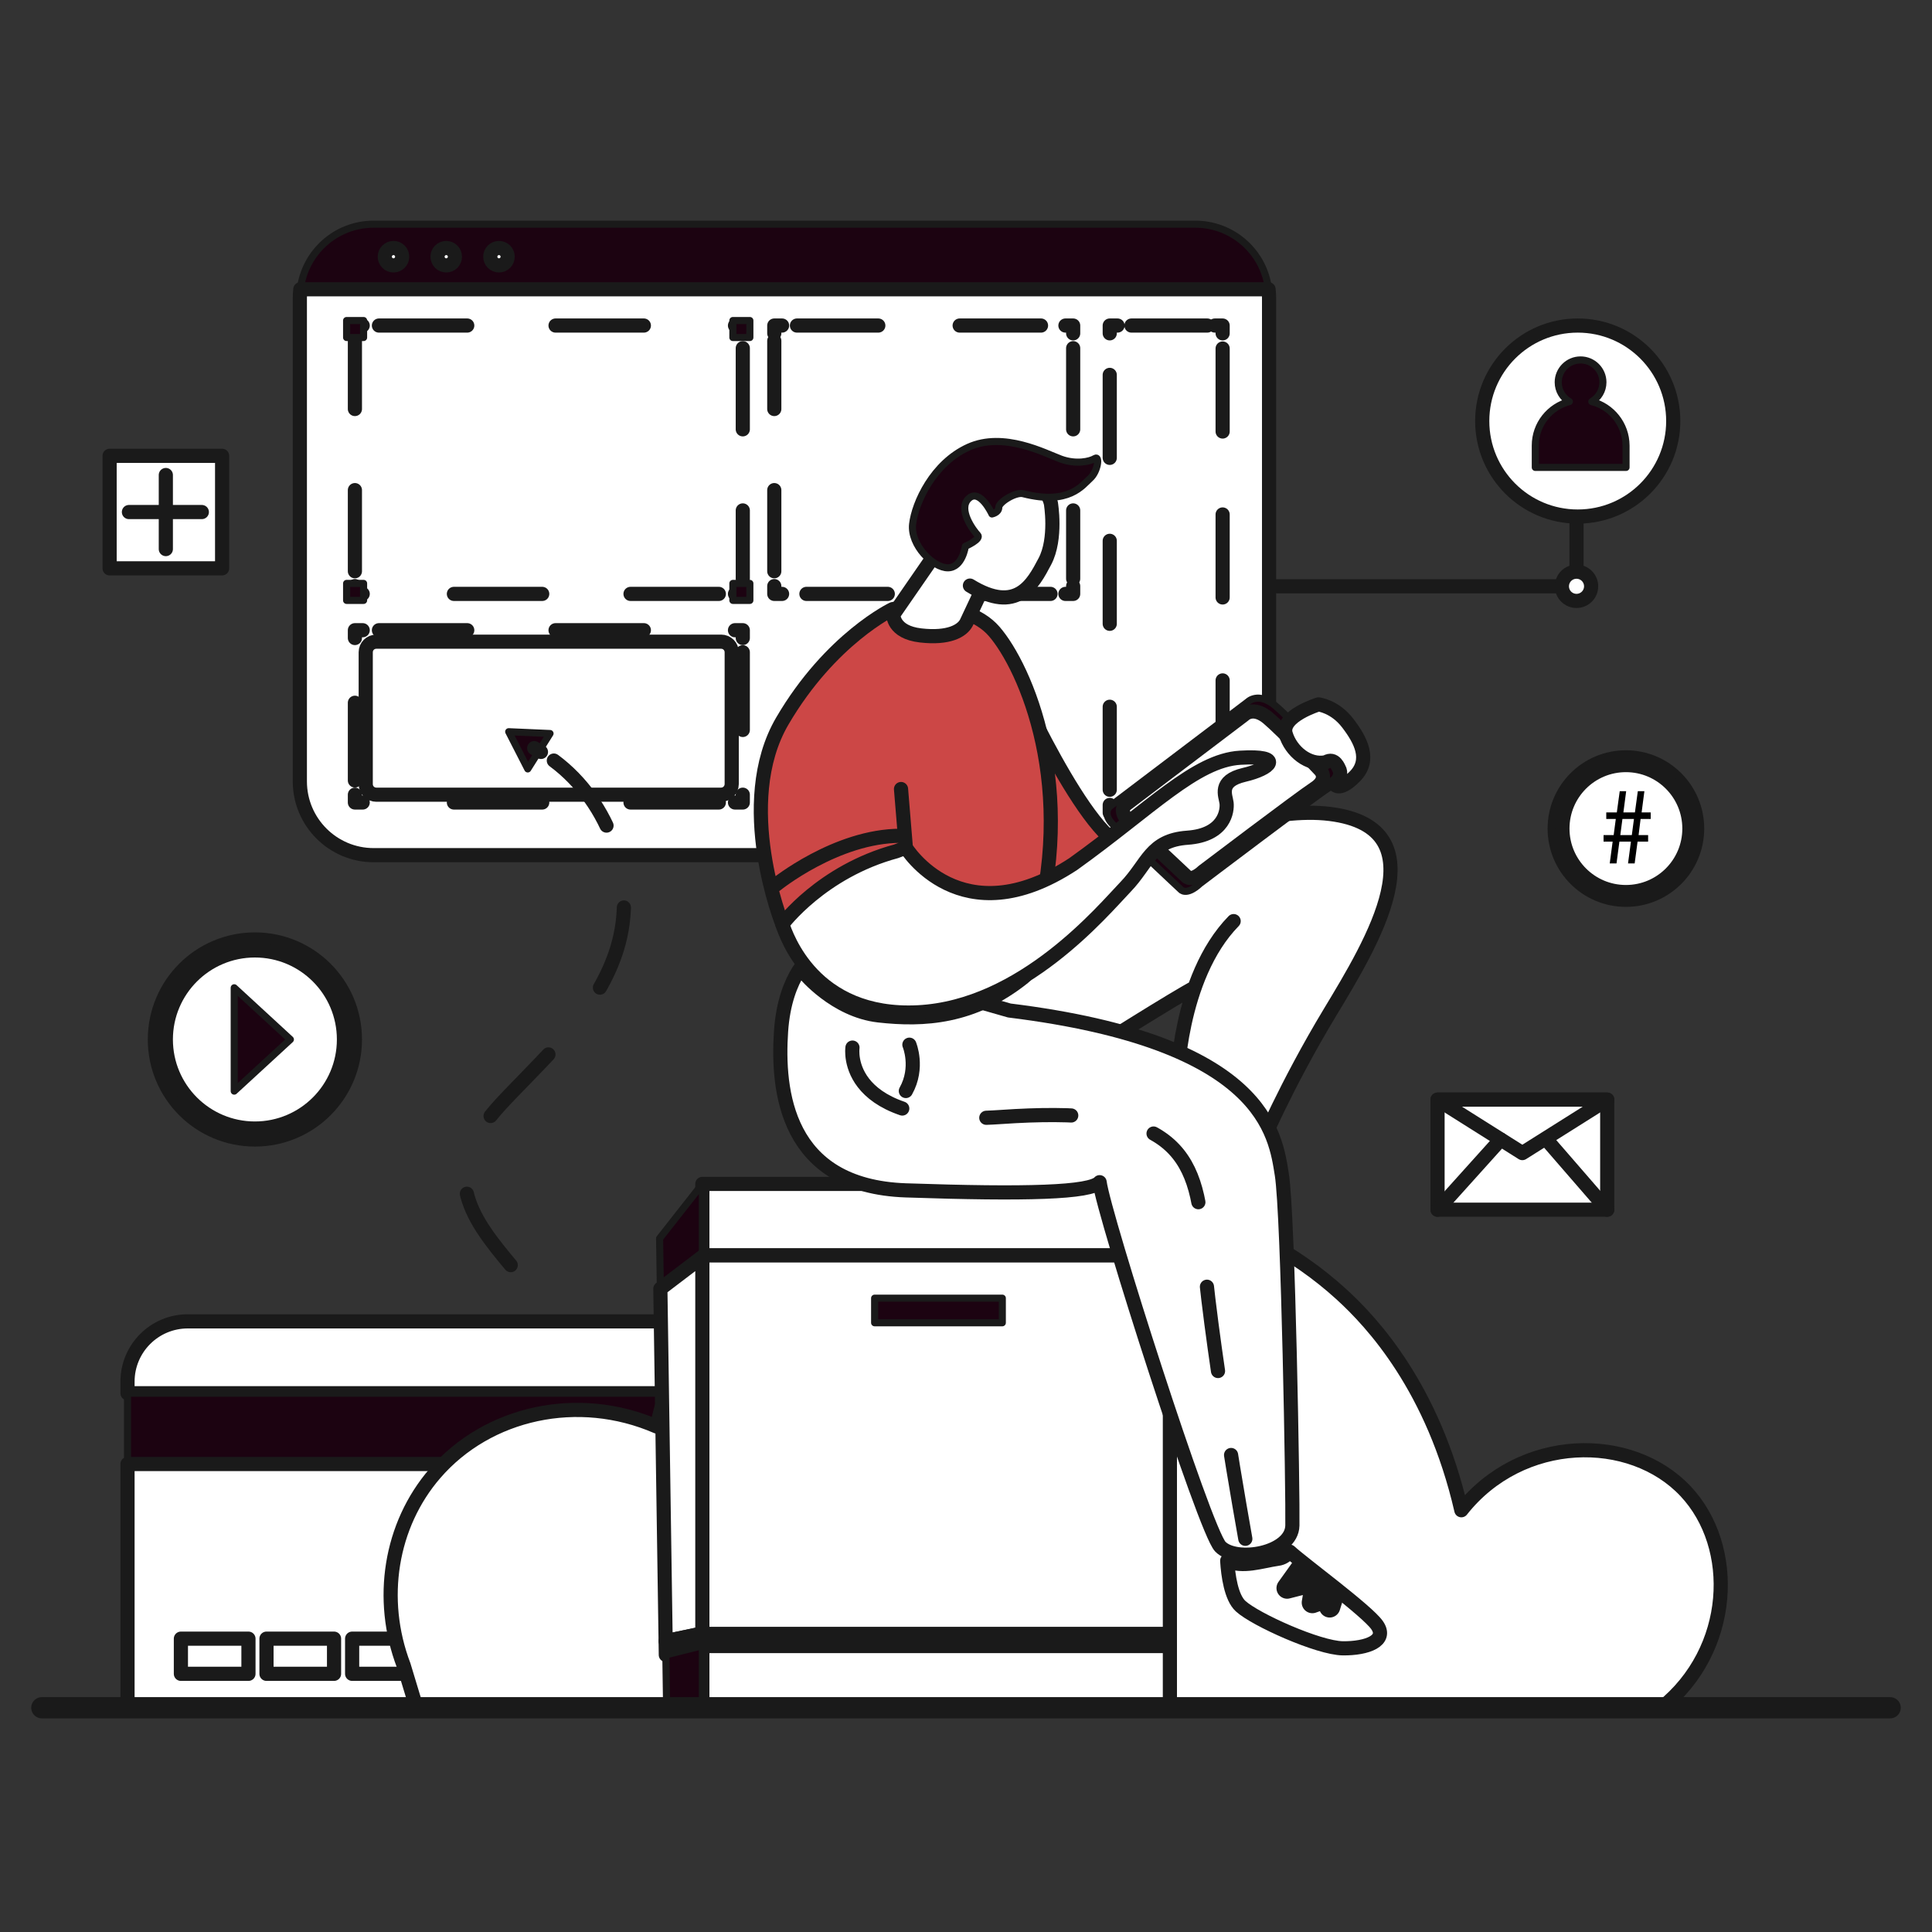 <svg width="550" height="550" viewBox="0 0 550 550" fill="none" xmlns="http://www.w3.org/2000/svg">
<rect x="0" y="0" width="550" height="550" fill="#333333" stroke="none"/>
<path d="M354.512 166.907H448.8V143.66" stroke="#1A1A1A" stroke-width="4.033" stroke-miterlimit="10" stroke-linecap="round" stroke-linejoin="round"/>
<path d="M340.267 63.818H106.37C95.609 63.818 86.754 71.903 85.507 82.335H361.112C359.883 71.903 351.028 63.818 340.267 63.818Z" fill="#1C0311" stroke="#1A1A1A" stroke-width="2.016" stroke-miterlimit="10" stroke-linecap="round" stroke-linejoin="round"/>
<path d="M112.017 75.552C113.384 75.552 114.492 74.444 114.492 73.077C114.492 71.71 113.384 70.602 112.017 70.602C110.65 70.602 109.542 71.71 109.542 73.077C109.542 74.444 110.65 75.552 112.017 75.552Z" fill="white" stroke="#1A1A1A" stroke-width="4.033" stroke-miterlimit="10" stroke-linecap="round" stroke-linejoin="round"/>
<path d="M127.032 75.552C128.399 75.552 129.507 74.444 129.507 73.077C129.507 71.71 128.399 70.602 127.032 70.602C125.665 70.602 124.557 71.71 124.557 73.077C124.557 74.444 125.665 75.552 127.032 75.552Z" fill="white" stroke="#1A1A1A" stroke-width="4.033" stroke-miterlimit="10" stroke-linecap="round" stroke-linejoin="round"/>
<path d="M142.047 75.552C143.413 75.552 144.522 74.444 144.522 73.077C144.522 71.71 143.413 70.602 142.047 70.602C140.68 70.602 139.572 71.71 139.572 73.077C139.572 74.444 140.68 75.552 142.047 75.552Z" fill="white" stroke="#1A1A1A" stroke-width="4.033" stroke-miterlimit="10" stroke-linecap="round" stroke-linejoin="round"/>
<path d="M85.507 82.335C85.415 83.16 85.36 83.985 85.36 84.828V222.438C85.36 234.043 94.765 243.448 106.37 243.448H340.267C351.872 243.448 361.277 234.043 361.277 222.438V84.847C361.277 84.003 361.222 83.16 361.13 82.353H85.507V82.335Z" fill="white" stroke="#1A1A1A" stroke-width="4.033" stroke-miterlimit="10" stroke-linecap="round" stroke-linejoin="round"/>
<path d="M211.457 166.852V169.07H209.238" stroke="#1A1A1A" stroke-width="4.033" stroke-linecap="round" stroke-linejoin="round"/>
<path d="M204.637 169.07H105.563" stroke="#1A1A1A" stroke-width="4.033" stroke-linecap="round" stroke-linejoin="round" stroke-dasharray="25.14 25.14"/>
<path d="M103.253 169.07H101.035V166.852" stroke="#1A1A1A" stroke-width="4.033" stroke-linecap="round" stroke-linejoin="round"/>
<path d="M101.035 162.617V97.02" stroke="#1A1A1A" stroke-width="4.033" stroke-linecap="round" stroke-linejoin="round" stroke-dasharray="23.09 23.09"/>
<path d="M101.035 94.893V92.675H103.253" stroke="#1A1A1A" stroke-width="4.033" stroke-linecap="round" stroke-linejoin="round"/>
<path d="M107.873 92.675H206.947" stroke="#1A1A1A" stroke-width="4.033" stroke-linecap="round" stroke-linejoin="round" stroke-dasharray="25.14 25.14"/>
<path d="M209.238 92.675H211.457V94.893" stroke="#1A1A1A" stroke-width="4.033" stroke-linecap="round" stroke-linejoin="round"/>
<path d="M211.457 99.128V164.743" stroke="#1A1A1A" stroke-width="4.033" stroke-linecap="round" stroke-linejoin="round" stroke-dasharray="23.09 23.09"/>
<path d="M305.507 166.852V169.07H303.307" stroke="#1A1A1A" stroke-width="4.033" stroke-linecap="round" stroke-linejoin="round"/>
<path d="M299.053 169.07H224.748" stroke="#1A1A1A" stroke-width="4.033" stroke-linecap="round" stroke-linejoin="round" stroke-dasharray="23.16 23.16"/>
<path d="M222.64 169.07H220.422V166.852" stroke="#1A1A1A" stroke-width="4.033" stroke-linecap="round" stroke-linejoin="round"/>
<path d="M220.422 162.617V97.02" stroke="#1A1A1A" stroke-width="4.033" stroke-linecap="round" stroke-linejoin="round" stroke-dasharray="23.09 23.09"/>
<path d="M220.422 94.893V92.675H222.64" stroke="#1A1A1A" stroke-width="4.033" stroke-linecap="round" stroke-linejoin="round"/>
<path d="M226.875 92.675H301.18" stroke="#1A1A1A" stroke-width="4.033" stroke-linecap="round" stroke-linejoin="round" stroke-dasharray="23.16 23.16"/>
<path d="M303.307 92.675H305.507V94.893" stroke="#1A1A1A" stroke-width="4.033" stroke-linecap="round" stroke-linejoin="round"/>
<path d="M305.507 99.128V164.743" stroke="#1A1A1A" stroke-width="4.033" stroke-linecap="round" stroke-linejoin="round" stroke-dasharray="23.09 23.09"/>
<path d="M348.058 229.148V231.367H345.84" stroke="#1A1A1A" stroke-width="4.033" stroke-linecap="round" stroke-linejoin="round"/>
<path d="M341.898 231.367H320.118" stroke="#1A1A1A" stroke-width="4.033" stroke-linecap="round" stroke-linejoin="round" stroke-dasharray="21.59 21.59"/>
<path d="M318.138 231.367H315.92V229.148" stroke="#1A1A1A" stroke-width="4.033" stroke-linecap="round" stroke-linejoin="round"/>
<path d="M315.92 224.822V97.057" stroke="#1A1A1A" stroke-width="4.033" stroke-linecap="round" stroke-linejoin="round" stroke-dasharray="23.62 23.62"/>
<path d="M315.92 94.893V92.675H318.138" stroke="#1A1A1A" stroke-width="4.033" stroke-linecap="round" stroke-linejoin="round"/>
<path d="M322.098 92.675H343.86" stroke="#1A1A1A" stroke-width="4.033" stroke-linecap="round" stroke-linejoin="round" stroke-dasharray="21.59 21.59"/>
<path d="M345.84 92.675H348.058V94.893" stroke="#1A1A1A" stroke-width="4.033" stroke-linecap="round" stroke-linejoin="round"/>
<path d="M348.058 99.22V226.985" stroke="#1A1A1A" stroke-width="4.033" stroke-linecap="round" stroke-linejoin="round" stroke-dasharray="23.62 23.62"/>
<path d="M211.457 226.233V228.452H209.238" stroke="#1A1A1A" stroke-width="4.033" stroke-linecap="round" stroke-linejoin="round"/>
<path d="M204.637 228.452H105.563" stroke="#1A1A1A" stroke-width="4.033" stroke-linecap="round" stroke-linejoin="round" stroke-dasharray="25.14 25.14"/>
<path d="M103.253 228.452H101.035V226.233" stroke="#1A1A1A" stroke-width="4.033" stroke-linecap="round" stroke-linejoin="round"/>
<path d="M101.035 222.182V183.663" stroke="#1A1A1A" stroke-width="4.033" stroke-linecap="round" stroke-linejoin="round" stroke-dasharray="22.12 22.12"/>
<path d="M101.035 181.628V179.41H103.253" stroke="#1A1A1A" stroke-width="4.033" stroke-linecap="round" stroke-linejoin="round"/>
<path d="M107.873 179.41H206.947" stroke="#1A1A1A" stroke-width="4.033" stroke-linecap="round" stroke-linejoin="round" stroke-dasharray="25.14 25.14"/>
<path d="M209.238 179.41H211.457V181.628" stroke="#1A1A1A" stroke-width="4.033" stroke-linecap="round" stroke-linejoin="round"/>
<path d="M211.457 185.68V224.217" stroke="#1A1A1A" stroke-width="4.033" stroke-linecap="round" stroke-linejoin="round" stroke-dasharray="22.12 22.12"/>
<path d="M205.278 226.233H107.122C105.453 226.233 104.115 224.895 104.115 223.227V185.68C104.115 184.012 105.453 182.673 107.122 182.673H205.297C206.965 182.673 208.303 184.012 208.303 185.68V223.227C208.285 224.895 206.947 226.233 205.278 226.233Z" fill="white" stroke="#1A1A1A" stroke-width="4.033" stroke-miterlimit="10" stroke-linecap="round" stroke-linejoin="round"/>
<path d="M144.815 208.303L150.242 218.9L156.585 208.817L144.815 208.303Z" fill="#1C0311" stroke="#1A1A1A" stroke-width="2.016" stroke-miterlimit="10" stroke-linecap="round" stroke-linejoin="round"/>
<path d="M152.075 212.978C152.735 213.327 153.377 213.693 154 214.06" stroke="#1A1A1A" stroke-width="4.033" stroke-linecap="round" stroke-linejoin="round"/>
<path d="M157.667 216.517C173.653 228.378 181.555 250.708 175.725 269.867C170.628 286.642 157.062 299.182 144.925 311.813C138.747 318.248 132.44 325.765 132.312 334.675C132.183 342.448 136.803 349.433 141.607 355.52C151.342 367.84 162.69 378.858 175.267 388.245" stroke="#1A1A1A" stroke-width="4.033" stroke-linecap="round" stroke-linejoin="round" stroke-dasharray="24.06 24.06"/>
<path d="M177.045 389.565C177.65 390.005 178.237 390.427 178.842 390.848" stroke="#1A1A1A" stroke-width="4.033" stroke-linecap="round" stroke-linejoin="round"/>
<path d="M209.128 376.163H53.46C43.982 376.163 36.3 383.845 36.3 393.323V396.623H209.128V376.163Z" fill="white" stroke="#1A1A1A" stroke-width="4.033" stroke-miterlimit="10" stroke-linecap="round" stroke-linejoin="round"/>
<path d="M209.128 396.623H36.3V416.772H209.128V396.623Z" fill="#1C0311" stroke="#1A1A1A" stroke-width="2.016" stroke-miterlimit="10" stroke-linecap="round" stroke-linejoin="round"/>
<path d="M209.128 416.772H36.3V486.182H209.128V416.772Z" fill="white" stroke="#1A1A1A" stroke-width="4.033" stroke-miterlimit="10" stroke-linecap="round" stroke-linejoin="round"/>
<path d="M70.73 466.492H51.498V476.502H70.73V466.492Z" fill="white" stroke="#1A1A1A" stroke-width="4.033" stroke-miterlimit="10" stroke-linecap="round" stroke-linejoin="round"/>
<path d="M95.095 466.492H75.864V476.502H95.095V466.492Z" fill="white" stroke="#1A1A1A" stroke-width="4.033" stroke-miterlimit="10" stroke-linecap="round" stroke-linejoin="round"/>
<path d="M119.478 466.492H100.247V476.502H119.478V466.492Z" fill="white" stroke="#1A1A1A" stroke-width="4.033" stroke-miterlimit="10" stroke-linecap="round" stroke-linejoin="round"/>
<path d="M114.913 474.1C107.745 455.253 111.118 434.17 123.805 419.467C138.875 402.013 164.633 396.385 187.018 406.12C188.448 399.062 191.492 388.538 198.77 378.162C232.082 330.715 329.762 321.108 381.718 368.317C390.702 376.475 408.008 395.138 416.02 429.935C433.052 408.338 464.31 407.99 479.857 424.527C494.725 440.348 493.478 469.737 473.037 486.145C354.878 486.145 236.72 486.145 118.562 486.145C117.352 482.148 116.123 478.133 114.913 474.1Z" fill="white" stroke="#1A1A1A" stroke-width="4.033" stroke-miterlimit="10" stroke-linecap="round" stroke-linejoin="round"/>
<path d="M333.043 337.04H199.943V357.39H333.043V337.04Z" fill="white" stroke="#1A1A1A" stroke-width="4.033" stroke-miterlimit="10" stroke-linecap="round" stroke-linejoin="round"/>
<path d="M333.043 357.39H199.943V465.19H333.043V357.39Z" fill="white" stroke="#1A1A1A" stroke-width="4.033" stroke-miterlimit="10" stroke-linecap="round" stroke-linejoin="round"/>
<path d="M333.043 465.172H199.943V468.6H333.043V465.172Z" fill="white" stroke="#1A1A1A" stroke-width="4.033" stroke-miterlimit="10" stroke-linecap="round" stroke-linejoin="round"/>
<path d="M333.043 468.6H199.943V486.145H333.043V468.6Z" fill="white" stroke="#1A1A1A" stroke-width="4.033" stroke-miterlimit="10" stroke-linecap="round" stroke-linejoin="round"/>
<path d="M285.34 369.563H248.985V376.567H285.34V369.563Z" fill="#1C0311" stroke="#1A1A1A" stroke-width="2.016" stroke-miterlimit="10" stroke-linecap="round" stroke-linejoin="round"/>
<path d="M199.943 337.04L187.77 352.55L187.99 366.887L199.943 357.793V337.04Z" fill="#1C0311" stroke="#1A1A1A" stroke-width="2.016" stroke-miterlimit="10" stroke-linecap="round" stroke-linejoin="round"/>
<path d="M199.943 357.793L187.99 366.887L189.493 467.207L199.943 465.025V357.793Z" fill="white" stroke="#1A1A1A" stroke-width="4.033" stroke-miterlimit="10" stroke-linecap="round" stroke-linejoin="round"/>
<path d="M189.493 467.207L189.548 471.112L199.943 468.508V465.025L189.493 467.207Z" fill="white" stroke="#1A1A1A" stroke-width="4.033" stroke-miterlimit="10" stroke-linecap="round" stroke-linejoin="round"/>
<path d="M189.548 471.112L189.768 486.163H199.943V468.508L189.548 471.112Z" fill="#1C0311" stroke="#1A1A1A" stroke-width="2.016" stroke-miterlimit="10" stroke-linecap="round" stroke-linejoin="round"/>
<path d="M11.916 486.163H538.083" stroke="#1A1A1A" stroke-width="6.049" stroke-miterlimit="10" stroke-linecap="round" stroke-linejoin="round"/>
<path d="M449.148 147.052C464.164 147.052 476.337 134.879 476.337 119.863C476.337 104.848 464.164 92.675 449.148 92.675C434.133 92.675 421.96 104.848 421.96 119.863C421.96 134.879 434.133 147.052 449.148 147.052Z" fill="white" stroke="#1A1A1A" stroke-width="4.033" stroke-miterlimit="10" stroke-linecap="round" stroke-linejoin="round"/>
<path d="M453.145 114.327C455.033 113.227 456.317 111.173 456.317 108.827C456.317 105.307 453.457 102.465 449.955 102.465C446.435 102.465 443.593 105.325 443.593 108.827C443.593 111.173 444.858 113.227 446.765 114.327C441.192 115.757 437.067 120.817 437.067 126.83V133.063H462.898V126.83C462.862 120.798 458.718 115.738 453.145 114.327Z" fill="#1C0311" stroke="#1A1A1A" stroke-width="2.016" stroke-miterlimit="10" stroke-linecap="round" stroke-linejoin="round"/>
<path d="M287.687 190.923C287.687 190.923 310.145 241.487 321.383 241.138C332.622 240.79 291.995 255.823 291.995 255.823L287.687 220.953V190.923Z" fill="#CC4746" stroke="#1A1A1A" stroke-width="4.033" stroke-miterlimit="10" stroke-linecap="round" stroke-linejoin="round"/>
<path d="M222.713 263.102C222.713 263.102 208.945 228.782 222.713 205.26C236.482 181.738 254.155 173.397 254.155 173.397C254.155 173.397 274.175 169.565 283.012 179.74C291.848 189.915 307.193 224.437 294.012 267.813C264.165 278.667 222.713 263.102 222.713 263.102ZM220.843 251.918C220.843 251.918 238.058 237.93 256.428 237.93L220.843 251.918Z" fill="#CC4746"/>
<path d="M220.843 251.918C220.843 251.918 238.058 237.93 256.428 237.93M222.713 263.102C222.713 263.102 208.945 228.782 222.713 205.26C236.482 181.738 254.155 173.397 254.155 173.397C254.155 173.397 274.175 169.565 283.012 179.74C291.848 189.915 307.193 224.437 294.012 267.813C264.165 278.667 222.713 263.102 222.713 263.102Z" stroke="#1A1A1A" stroke-width="4.033" stroke-miterlimit="10" stroke-linecap="round" stroke-linejoin="round"/>
<path d="M351.193 262.222C335.427 278.355 335.06 308.513 335.06 308.513L358.637 326.737C358.637 326.737 365.97 309.173 378.602 288.237C390.445 268.602 410.63 235.712 378.602 231.715C346.573 227.718 290.29 261.232 290.29 261.232C290.29 261.232 264.88 291.042 265.375 291.17C265.87 291.298 311.172 298.76 311.172 298.76C311.172 298.76 334.767 283.855 340.12 281.105" fill="white"/>
<path d="M351.193 262.222C335.427 278.355 335.06 308.513 335.06 308.513L358.637 326.737C358.637 326.737 365.97 309.173 378.602 288.237C390.445 268.602 410.63 235.712 378.602 231.715C346.573 227.718 290.29 261.232 290.29 261.232C290.29 261.232 264.88 291.042 265.375 291.17C265.87 291.298 311.172 298.76 311.172 298.76C311.172 298.76 334.767 283.855 340.12 281.105" stroke="#1A1A1A" stroke-width="4.033" stroke-miterlimit="10" stroke-linecap="round" stroke-linejoin="round"/>
<path d="M363.715 443.74C365.164 443.575 366.245 442.787 367.144 441.705C366.869 441.448 366.667 441.247 366.575 441.118C365.255 439.248 363.734 436.865 363.734 436.865L349.214 440.367C349.214 440.367 349.177 442.017 349.324 444.29C353.65 446.398 359.242 444.382 363.715 443.74Z" fill="#1C0311" stroke="#1A1A1A" stroke-width="2.016" stroke-miterlimit="10" stroke-linecap="round" stroke-linejoin="round"/>
<path d="M392.022 462.642C389.162 458.535 370.81 445.097 367.162 441.723C366.263 442.805 365.163 443.593 363.733 443.758C359.26 444.4 353.668 446.417 349.36 444.308C349.617 448.47 350.478 454.758 353.173 457.233C357.335 461.065 375.357 469.168 382.287 469.242C389.18 469.315 395.102 467.06 392.022 462.642Z" fill="white" stroke="#1A1A1A" stroke-width="4.033" stroke-miterlimit="10" stroke-linecap="round" stroke-linejoin="round"/>
<path d="M231.477 271.663C231.477 271.663 223.465 276.998 222.347 293.627C221.228 310.273 223.575 337.7 257.877 338.873C292.178 340.047 310.53 339.533 313.042 336.545C314.215 345.877 342.907 435.618 347.398 440.293C351.908 444.968 367.748 442.292 367.913 434.28C368.078 426.268 366.74 345.712 364.907 334.363C363.073 323.015 360.232 296.67 287.338 287.668L231.477 271.663ZM258.885 297.403C258.885 297.403 261.617 303.912 257.877 310.585L258.885 297.403Z" fill="white"/>
<path d="M258.885 297.403C258.885 297.403 261.617 303.912 257.877 310.585M231.477 271.663C231.477 271.663 223.465 276.998 222.347 293.627C221.228 310.273 223.575 337.7 257.877 338.873C292.178 340.047 310.53 339.533 313.042 336.545C314.215 345.877 342.907 435.618 347.398 440.293C351.908 444.968 367.748 442.292 367.913 434.28C368.078 426.268 366.74 345.712 364.907 334.363C363.073 323.015 360.232 296.67 287.338 287.668L231.477 271.663Z" stroke="#1A1A1A" stroke-width="4.033" stroke-miterlimit="10" stroke-linecap="round" stroke-linejoin="round"/>
<path d="M242.679 298.228C242.679 298.228 239.232 321.163 284.827 317.992C330.422 314.82 340.707 325.05 342.284 351.945C343.86 378.858 354.53 438.148 354.53 438.148" stroke="#1A1A1A" stroke-width="4.033" stroke-miterlimit="10" stroke-linecap="round" stroke-linejoin="round" stroke-dasharray="24.2 24.2"/>
<path d="M228.177 277.677C228.177 277.677 237.142 288.622 250.048 290.07C262.955 291.518 277.273 290.785 291.995 279.052C298.76 272.947 296.175 271.223 296.175 271.223H229.772L227.425 276.283L228.177 277.677ZM341.623 251.533C341.623 251.533 373.652 227.26 378.473 224.143C383.295 221.008 380.288 218.075 380.288 218.075C380.288 218.075 368.005 205.113 363.092 200.933C358.178 196.772 355.208 199.815 355.208 199.815L315.92 229.588C315.92 229.588 313.848 231.385 316.488 234.373C319.128 237.362 336.087 253.183 336.087 253.183C336.087 253.183 337.627 255.237 341.623 251.533Z" fill="#1C0311" stroke="#1A1A1A" stroke-width="2.016" stroke-miterlimit="10" stroke-linecap="round" stroke-linejoin="round"/>
<path d="M342.522 248.05C342.522 248.05 370.132 227.132 374.275 224.437C378.418 221.742 375.833 219.212 375.833 219.212C375.833 219.212 365.255 208.028 361.002 204.435C356.767 200.842 354.2 203.463 354.2 203.463L320.338 229.13C320.338 229.13 318.56 230.67 320.833 233.255C323.107 235.84 337.737 249.462 337.737 249.462C337.737 249.462 339.075 251.24 342.522 248.05Z" fill="white" stroke="#1A1A1A" stroke-width="4.033" stroke-miterlimit="10" stroke-linecap="round" stroke-linejoin="round"/>
<path d="M256.502 224.62L257.877 241.303C257.877 241.303 273.515 266.988 305.525 245.978C327.544 230.212 340.304 216.462 353.064 215.71C365.824 214.958 361.699 218.845 354.182 220.587C346.684 222.347 348.92 226.472 349.177 228.598C349.434 230.725 348.682 237.728 338.049 238.48C327.415 239.232 326.792 245.868 320.412 252.487C314.032 259.123 291.189 286.678 261.324 288.182C231.459 289.685 223.795 266.145 222.714 263.12C222.714 263.12 233.842 248.105 255.109 242.348L257.877 241.303L256.502 224.62ZM379.794 223.117C379.794 223.117 381.022 225.757 385.679 221.045C390.354 216.333 387.384 210.705 383.68 205.865C379.977 201.025 375.339 200.53 375.339 200.53C375.339 200.53 364.504 203.867 366.007 208.908C367.51 213.95 372.552 218.002 377.429 216.993C380.032 215.453 381.095 218.68 381.389 219.267C381.389 219.267 382.159 221.375 379.794 223.117ZM276.119 166.705C289.484 174.937 294.03 166.32 297.459 159.812C300.887 153.303 299.164 143.257 299.164 143.257C298.045 138.747 292.912 132.88 280.024 135.997C267.135 139.132 264.825 159.757 264.825 159.757L254.32 174.955C254.32 174.955 254.082 179.978 262.094 180.895C270.105 181.812 273.882 179.593 275.092 177.302C277.677 171.875 279.107 168.703 279.107 168.703" fill="white"/>
<path d="M276.119 166.705C289.484 174.937 294.03 166.32 297.459 159.812C300.887 153.303 299.164 143.257 299.164 143.257C298.045 138.747 292.912 132.88 280.024 135.997C267.135 139.132 264.825 159.757 264.825 159.757L254.32 174.955C254.32 174.955 254.082 179.978 262.094 180.895C270.105 181.812 273.882 179.593 275.092 177.302C277.677 171.875 279.107 168.703 279.107 168.703M256.502 224.62L257.877 241.303C257.877 241.303 273.515 266.988 305.525 245.978C327.544 230.212 340.304 216.462 353.064 215.71C365.824 214.958 361.699 218.845 354.182 220.587C346.684 222.347 348.92 226.472 349.177 228.598C349.434 230.725 348.682 237.728 338.049 238.48C327.415 239.232 326.792 245.868 320.412 252.487C314.032 259.123 291.189 286.678 261.324 288.182C231.459 289.685 223.795 266.145 222.714 263.12C222.714 263.12 233.842 248.105 255.109 242.348L257.877 241.303L256.502 224.62ZM379.794 223.117C379.794 223.117 381.022 225.757 385.679 221.045C390.354 216.333 387.384 210.705 383.68 205.865C379.977 201.025 375.339 200.53 375.339 200.53C375.339 200.53 364.504 203.867 366.007 208.908C367.51 213.95 372.552 218.002 377.429 216.993C380.032 215.453 381.095 218.68 381.389 219.267C381.389 219.267 382.159 221.375 379.794 223.117Z" stroke="#1A1A1A" stroke-width="4.033" stroke-miterlimit="10" stroke-linecap="round" stroke-linejoin="round"/>
<path d="M276.192 166.907L278.52 169.547L278.85 168.575L276.192 166.907Z" fill="#1C0311" stroke="#1A1A1A" stroke-width="2.016" stroke-miterlimit="10" stroke-linecap="round" stroke-linejoin="round"/>
<path d="M274.817 155.522C274.817 155.522 274.01 161.59 269.867 161.645C265.724 161.7 259.105 155.21 259.802 149.197C260.499 143.183 265.614 131.872 275.697 127.307C285.762 122.742 297.587 129.067 301.968 130.68C306.35 132.293 310.292 131.377 311.722 130.497C313.152 129.617 312.528 134.255 310.347 136.18C308.165 138.123 304.333 143.88 291.335 140.562C289.208 139.938 284.332 142.945 284.332 144.448C284.332 145.952 282.389 146.318 282.389 146.318C282.389 146.318 278.942 138.875 275.752 141.937C272.562 144.998 277.182 151.14 278.319 152.313C279.455 153.487 274.817 155.522 274.817 155.522Z" fill="#1C0311" stroke="#1A1A1A" stroke-width="2.016" stroke-miterlimit="10" stroke-linecap="round" stroke-linejoin="round"/>
<path d="M103.51 91.245H98.67V96.085H103.51V91.245Z" fill="#1C0311" stroke="#1A1A1A" stroke-width="2.016" stroke-miterlimit="10" stroke-linecap="round" stroke-linejoin="round"/>
<path d="M103.51 166.082H98.67V170.922H103.51V166.082Z" fill="#1C0311" stroke="#1A1A1A" stroke-width="2.016" stroke-miterlimit="10" stroke-linecap="round" stroke-linejoin="round"/>
<path d="M213.473 91.245H208.633V96.085H213.473V91.245Z" fill="#1C0311" stroke="#1A1A1A" stroke-width="2.016" stroke-miterlimit="10" stroke-linecap="round" stroke-linejoin="round"/>
<path d="M213.473 166.082H208.633V170.922H213.473V166.082Z" fill="#1C0311" stroke="#1A1A1A" stroke-width="2.016" stroke-miterlimit="10" stroke-linecap="round" stroke-linejoin="round"/>
<path d="M72.563 324.39C88.288 324.39 101.035 311.643 101.035 295.918C101.035 280.194 88.288 267.447 72.563 267.447C56.839 267.447 44.092 280.194 44.092 295.918C44.092 311.643 56.839 324.39 72.563 324.39Z" fill="white" stroke="#1A1A1A" stroke-width="4.033" stroke-miterlimit="10" stroke-linecap="round" stroke-linejoin="round"/>
<path d="M72.563 321.273C86.566 321.273 97.918 309.921 97.918 295.918C97.918 281.915 86.566 270.563 72.563 270.563C58.56 270.563 47.208 281.915 47.208 295.918C47.208 309.921 58.56 321.273 72.563 321.273Z" fill="white" stroke="#1A1A1A" stroke-width="4.033" stroke-miterlimit="10" stroke-linecap="round" stroke-linejoin="round"/>
<path d="M66.678 281.197V310.622L82.665 295.918L66.678 281.197Z" fill="#1C0311" stroke="#1A1A1A" stroke-width="2.016" stroke-miterlimit="10" stroke-linecap="round" stroke-linejoin="round"/>
<path d="M462.862 256.153C474.06 256.153 483.138 247.075 483.138 235.877C483.138 224.678 474.06 215.6 462.862 215.6C451.663 215.6 442.585 224.678 442.585 235.877C442.585 247.075 451.663 256.153 462.862 256.153Z" fill="white" stroke="#1A1A1A" stroke-width="4.033" stroke-miterlimit="10" stroke-linecap="round" stroke-linejoin="round"/>
<path d="M462.862 253.953C472.845 253.953 480.938 245.86 480.938 235.877C480.938 225.893 472.845 217.8 462.862 217.8C452.878 217.8 444.785 225.893 444.785 235.877C444.785 245.86 452.878 253.953 462.862 253.953Z" fill="white" stroke="#1A1A1A" stroke-width="4.033" stroke-miterlimit="10" stroke-linecap="round" stroke-linejoin="round"/>
<path d="M458.26 245.795L459.085 239.598H456.5V237.728H459.378L459.983 233.145H457.27V231.275H460.277L461.102 225.243H462.935L462.147 231.275H465.428L466.253 225.243H468.123L467.335 231.275H469.92V233.145H467.042L466.473 237.728H469.187V239.598H466.18L465.355 245.795H463.467L464.292 239.598H461.01L460.185 245.795H458.26ZM464.548 237.728L465.153 233.145H461.872L461.267 237.728H464.548Z" fill="black"/>
<path d="M370.443 446.472L366.41 452.1L374.66 449.992L373.597 456.225L379.573 454.117L378.528 457.453" stroke="#1A1A1A" stroke-width="6.049" stroke-miterlimit="10" stroke-linecap="round" stroke-linejoin="round"/>
<path d="M63.232 129.763H31.203V161.792H63.232V129.763Z" fill="white" stroke="#1A1A1A" stroke-width="4.033" stroke-miterlimit="10" stroke-linecap="round" stroke-linejoin="round"/>
<path d="M47.209 135.227V156.31" stroke="#1A1A1A" stroke-width="4.033" stroke-miterlimit="10" stroke-linecap="round" stroke-linejoin="round"/>
<path d="M36.703 145.768H57.457" stroke="#1A1A1A" stroke-width="4.033" stroke-miterlimit="10" stroke-linecap="round" stroke-linejoin="round"/>
<path d="M448.8 171.068C451.099 171.068 452.962 169.205 452.962 166.907C452.962 164.608 451.099 162.745 448.8 162.745C446.502 162.745 444.638 164.608 444.638 166.907C444.638 169.205 446.502 171.068 448.8 171.068Z" fill="white" stroke="#1A1A1A" stroke-width="4.033" stroke-miterlimit="10" stroke-linecap="round" stroke-linejoin="round"/>
<path d="M457.545 313.042H409.237V344.373H457.545V313.042Z" fill="white" stroke="#1A1A1A" stroke-width="4.033" stroke-miterlimit="10" stroke-linecap="round" stroke-linejoin="round"/>
<path d="M433.382 328.258L409.237 313.042H457.545L433.382 328.258Z" fill="white" stroke="#1A1A1A" stroke-width="4.033" stroke-miterlimit="10" stroke-linecap="round" stroke-linejoin="round"/>
<path d="M409.237 344.373L427.222 324.39" stroke="#1A1A1A" stroke-width="4.033" stroke-miterlimit="10" stroke-linecap="round" stroke-linejoin="round"/>
<path d="M440.22 324.39L457.545 344.373" stroke="#1A1A1A" stroke-width="4.033" stroke-miterlimit="10" stroke-linecap="round" stroke-linejoin="round"/>
</svg>
